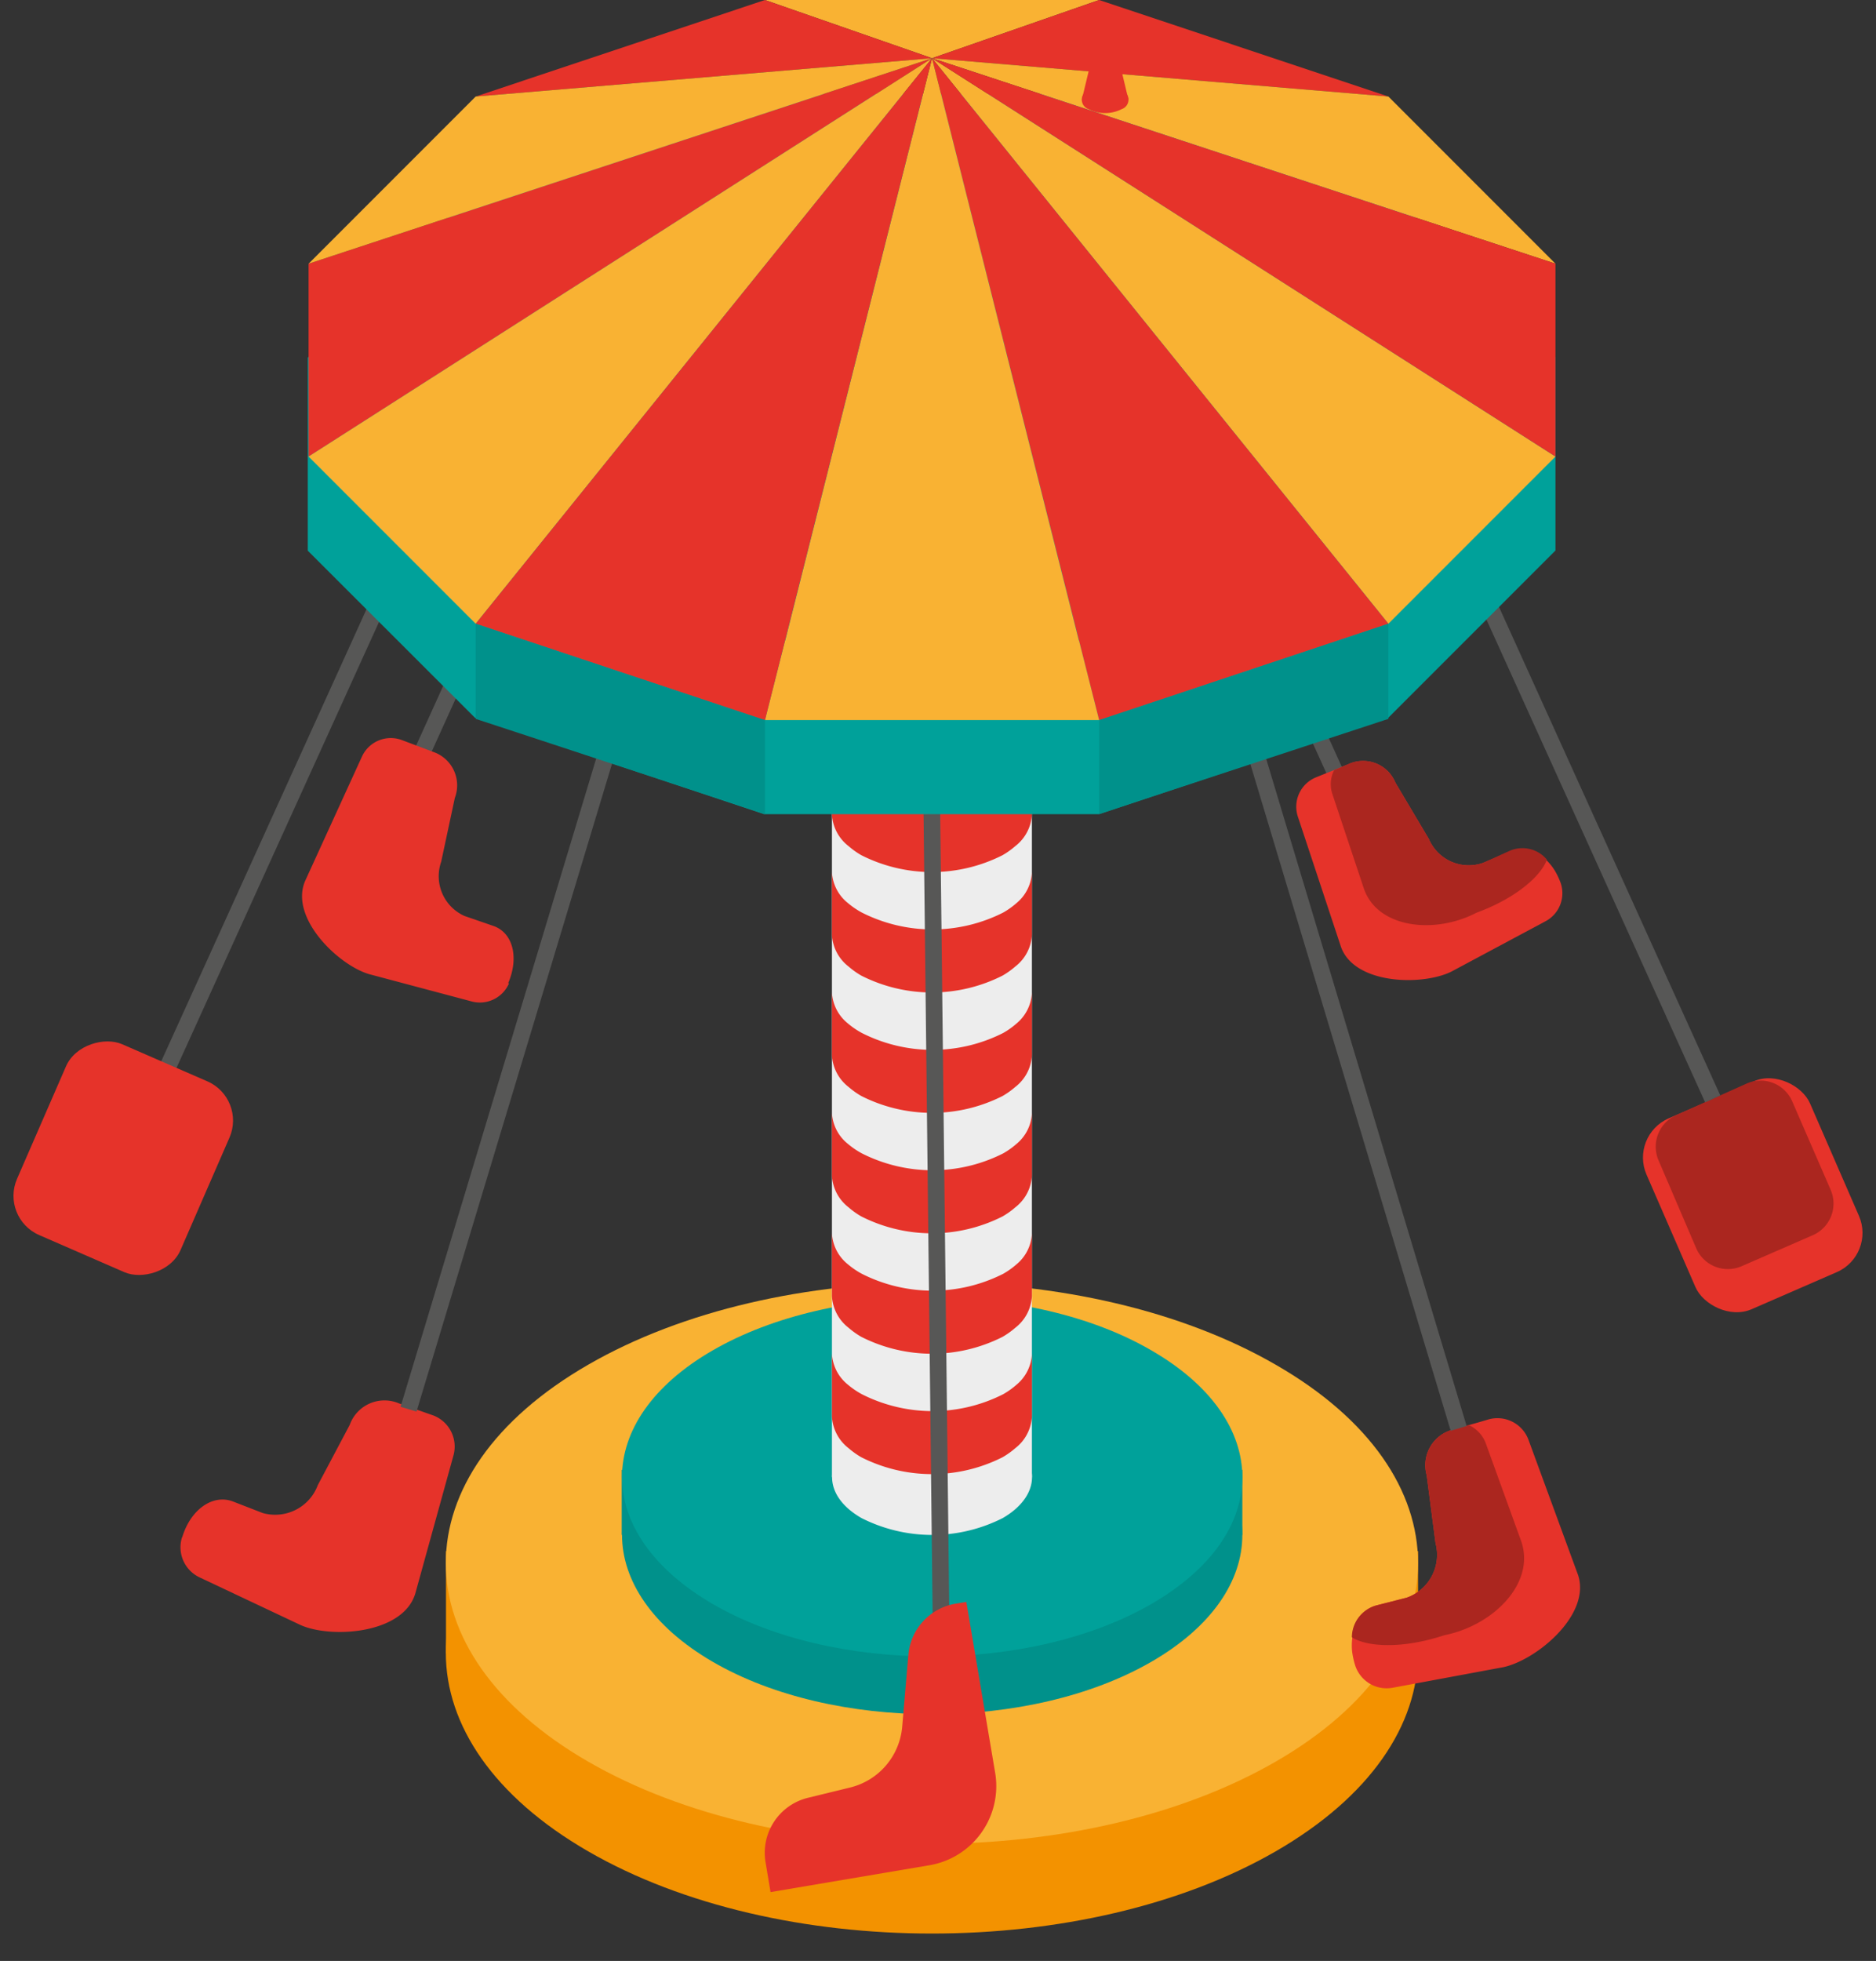 <svg xmlns="http://www.w3.org/2000/svg" viewBox="-0.674 0 93.523 97.71"><rect x="-0.674" y="0" width="93.523" height="97.71" fill="#333333" stroke="none"/><title>Depositphotos_93646728_12</title><g data-name="Layer 2"><g data-name="Layer 1"><path d="M62.92 72.47c-9.46-5.46-24.8-5.46-34.27 0s-9.46 14.32 0 19.78 24.8 5.46 34.27 0 9.46-14.31 0-19.78z" fill="#f39200"/><path fill="#f39200" d="M21.56 77.29h48.46v5.08H21.56z"/><path d="M62.92 68c-9.46-5.46-24.8-5.46-34.27 0s-9.46 14.32 0 19.78 24.8 5.46 34.27 0 9.46-14.35 0-19.78z" fill="#f9b233"/><path d="M56.73 70.17c-6-3.49-15.84-3.49-21.88 0s-6 9.14 0 12.63 15.84 3.49 21.88 0 6.04-9.15 0-12.63z" fill="#00918b"/><path fill="#00918b" d="M30.32 73.24h30.94v3.24H30.32z"/><path d="M56.73 67.29c-6-3.49-15.84-3.49-21.88 0s-6 9.14 0 12.63 15.84 3.49 21.88 0 6.04-9.14 0-12.63z" fill="#00a19a"/><path fill="#ededed" d="M40.8 15.4h9.97v58.2H40.8z"/><path d="M49.32 71.57a7.8 7.8 0 0 0-7.05 0c-1.95 1.13-1.95 2.95 0 4.07a7.79 7.79 0 0 0 7.05 0c1.94-1.13 1.94-2.95 0-4.07z" fill="#ededed"/><path d="M50 69a4 4 0 0 1-.66.47 7.79 7.79 0 0 1-7.05 0 4 4 0 0 1-.69-.47 2.12 2.12 0 0 1-.8-1.56v3.13a2.13 2.13 0 0 0 .83 1.59 4 4 0 0 0 .63.45 7.8 7.8 0 0 0 7.05 0 4.07 4.07 0 0 0 .63-.45 2.13 2.13 0 0 0 .83-1.59v-3.12A2.12 2.12 0 0 1 50 69z" fill="#e6332a"/><path d="M50 63a4 4 0 0 1-.66.47 7.8 7.8 0 0 1-7.05 0 4 4 0 0 1-.69-.47 2.11 2.11 0 0 1-.8-1.56v3.13a2.13 2.13 0 0 0 .83 1.59 4 4 0 0 0 .63.45 7.79 7.79 0 0 0 7.05 0 4.07 4.07 0 0 0 .63-.45 2.13 2.13 0 0 0 .83-1.59v-3.13A2.11 2.11 0 0 1 50 63z" fill="#e6332a"/><path d="M50 57a4 4 0 0 1-.66.47 7.8 7.8 0 0 1-7.05 0 4 4 0 0 1-.69-.47 2.11 2.11 0 0 1-.8-1.56v3.13a2.13 2.13 0 0 0 .83 1.59 3.92 3.92 0 0 0 .63.45 7.79 7.79 0 0 0 7.05 0 4 4 0 0 0 .63-.45 2.13 2.13 0 0 0 .83-1.59v-3.14A2.11 2.11 0 0 1 50 57z" fill="#e6332a"/><path d="M50 51a4 4 0 0 1-.66.47 7.79 7.79 0 0 1-7.05 0 4 4 0 0 1-.69-.47 2.12 2.12 0 0 1-.8-1.56v3.13a2.13 2.13 0 0 0 .83 1.59 4 4 0 0 0 .63.45 7.8 7.8 0 0 0 7.05 0 4.08 4.08 0 0 0 .63-.45 2.13 2.13 0 0 0 .83-1.59v-3.14A2.12 2.12 0 0 1 50 51z" fill="#e6332a"/><path d="M50 45a4 4 0 0 1-.66.47 7.8 7.8 0 0 1-7.05 0 4 4 0 0 1-.69-.47 2.11 2.11 0 0 1-.8-1.56v3.13a2.13 2.13 0 0 0 .83 1.59 4 4 0 0 0 .63.45 7.79 7.79 0 0 0 7.05 0 4.07 4.07 0 0 0 .63-.45 2.13 2.13 0 0 0 .83-1.59v-3.15A2.11 2.11 0 0 1 50 45z" fill="#e6332a"/><path d="M50 39a3.94 3.94 0 0 1-.66.47 7.79 7.79 0 0 1-7.05 0 3.92 3.92 0 0 1-.69-.47 2.11 2.11 0 0 1-.8-1.56v3.13a2.13 2.13 0 0 0 .83 1.59 3.93 3.93 0 0 0 .63.45 7.79 7.79 0 0 0 7.05 0 4 4 0 0 0 .63-.45 2.13 2.13 0 0 0 .83-1.59v-3.16A2.11 2.11 0 0 1 50 39z" fill="#e6332a"/><path d="M8.4 76.6a1.66 1.66 0 0 0 .88 2l4.94 2.33c1.46.73 5.19.54 5.81-1.53l1.9-6.87a1.66 1.66 0 0 0-1-2l-1.71-.6A1.84 1.84 0 0 0 16.76 71l-1.59 3a2.27 2.27 0 0 1-2.75 1.39l-1.47-.57c-1-.39-2.12.38-2.54 1.78z" fill="#e6332a"/><path d="M74.12 83.1l-5.38 1a1.65 1.65 0 0 1-1.85-1.1 4.06 4.06 0 0 1-.15-.65 2.82 2.82 0 0 1 0-.72A1.66 1.66 0 0 1 67.92 80l1.53-.39a2.26 2.26 0 0 0 1.44-2.72l-.44-3.38a1.83 1.83 0 0 1 1.33-2.28l.77-.22.46-.13.51-.15a1.65 1.65 0 0 1 2 1L78 78.49c.66 2.05-2.26 4.37-3.88 4.61z" fill="#e6332a"/><path d="M71.33 81.48c-2.12.7-3.88.58-4.61.1a1.66 1.66 0 0 1 1.2-1.58l1.53-.39a2.26 2.26 0 0 0 1.44-2.72l-.44-3.38a1.83 1.83 0 0 1 1.33-2.28l.77-.22a1.62 1.62 0 0 1 .85.92l1.77 4.89c.7 2.09-1.42 4.18-3.84 4.66z" fill="#ab261f"/><rect x="82.26" y="54.36" width="8.89" height="10.37" rx="2.13" ry="2.13" transform="rotate(-23.52 86.733 59.553)" fill="#e6332a"/><path d="M89.67 61.56l-3.49 1.52a1.72 1.72 0 0 1-2.28-.85L82 57.8a1.72 1.72 0 0 1 .93-2.25L86.38 54a1.72 1.72 0 0 1 2.28.85l1.93 4.44a1.72 1.72 0 0 1-.92 2.27z" fill="#ab261f"/><path fill="#575756" d="M72.872 29.643l.756-.342 11.459 25.284-.756.343z"/><path fill="#575756" d="M61.306 36.894l.795-.239 10.34 34.4-.795.239z"/><path fill="#575756" d="M6.975 53.738l11.481-25.274.756.343L7.73 54.08z"/><path fill="#575756" d="M19.337 38.769l11.468-25.28.756.342-11.468 25.28z"/><path fill="#575756" d="M54.447 14.25l.756-.343 11.46 25.285-.757.343z"/><path fill="#575756" d="M19.295 70.098l10.382-34.386.795.24L20.09 70.337z"/><path fill="#575756" d="M45.367 40.56l.83-.01.469 41.308-.83.01z"/><path d="M37.74 94.28l7.93-1.34a4 4 0 0 0 3.27-4.59l-1.44-8.53-.54.09a2.83 2.83 0 0 0-2.35 2.54l-.31 3.62a3.42 3.42 0 0 1-2.6 3l-2.09.51a2.82 2.82 0 0 0-2.12 3.21z" fill="#e6332a"/><path d="M68.54 9.49L54.12 4.68H37.46L23 9.49l-8.33 8.33v9.62L23 35.76l14.42 4.81h16.7l14.42-4.81 8.33-8.33v-9.62zM38.46 36.61l3.47-13.73-3.47 13.72zm14.65 0l-7.33-29 7.33 29z" fill="#00a19a"/><path fill="#f9b233" d="M45.79 2.9L54.12 0H37.46l8.33 2.9z"/><path fill="#e6332a" d="M45.79 2.9l22.75 1.91L54.12 0l-8.33 2.9z"/><path fill="#f9b233" d="M68.54 31.08l8.33-8.33L45.79 2.9l22.75 28.18z"/><path fill="#e6332a" d="M45.79 2.9l8.33 32.99 14.42-4.81L45.79 2.9z"/><path fill="#f9b233" d="M54.12 35.88H37.46l1-3.95.01-.01L45.79 2.9l7.32 29.02.01.01 1 3.95z"/><path fill="#e6332a" d="M37.46 0L23.04 4.81 45.79 2.9 37.46 0z"/><path fill="#f9b233" d="M68.54 4.81L45.79 2.9l31.08 10.24-8.33-8.33z"/><path fill="#e6332a" d="M45.79 2.9l31.08 19.85v-9.61L45.79 2.9z"/><path fill="#e6332a" d="M14.71 13.14v9.61L45.79 2.9 14.71 13.14z"/><path fill="#f9b233" d="M45.79 2.9L23.04 4.81l-8.33 8.33L45.79 2.9z"/><path fill="#f9b233" d="M45.79 2.9L14.71 22.75l8.33 8.33L45.79 2.9z"/><path fill="#e6332a" d="M23.04 31.08l14.42 4.81L45.79 2.9 23.04 31.08z"/><path fill="#00918b" d="M37.46 40.56l-14.42-4.74v-4.74l14.42 4.8v4.68z"/><path fill="#00918b" d="M54.12 40.56l14.42-4.74v-4.74l-14.42 4.8v4.68z"/><path d="M24.7 49a1.58 1.58 0 0 1-1.86.9l-5-1.33c-1.52-.36-4.12-2.79-3.3-4.68l2.83-6.19a1.58 1.58 0 0 1 2-.82l1.62.61A1.76 1.76 0 0 1 22 39.76l-.68 3.18a2.17 2.17 0 0 0 1.16 2.7l1.42.49c1 .33 1.31 1.58.76 2.86z" fill="#e6332a"/><path d="M71.8 48.35l4.6-2.46a1.58 1.58 0 0 0 .73-1.89 3.82 3.82 0 0 0-.27-.58 2.68 2.68 0 0 0-.42-.54 1.59 1.59 0 0 0-1.82-.45l-1.37.57a2.16 2.16 0 0 1-2.69-1.19L68.89 39a1.74 1.74 0 0 0-2.35-.92l-.7.29-.43.17-.47.19a1.58 1.58 0 0 0-.9 2l2.14 6.46c.7 1.93 4.26 1.94 5.62 1.16z" fill="#e6332a"/><path d="M72.93 45.48c2-.73 3.25-1.87 3.51-2.65a1.59 1.59 0 0 0-1.82-.45l-1.37.62a2.16 2.16 0 0 1-2.69-1.19L68.89 39a1.74 1.74 0 0 0-2.35-.92l-.7.29a1.53 1.53 0 0 0-.09 1.2l1.57 4.71c.68 1.97 3.52 2.29 5.61 1.2z" fill="#ab261f"/><rect x=".29" y="53.27" width="10.37" height="8.89" rx="2.13" ry="2.13" transform="rotate(-66.47 5.47 57.716)" fill="#e6332a"/><path d="M55.24 4.49a.5.5 0 0 1 0 .95 1.82 1.82 0 0 1-1.64 0 .5.5 0 0 1 0-.95 1.81 1.81 0 0 1 1.64 0z" fill="#e6332a"/><path fill="#e6332a" d="M54.42.11l-1.16 4.85h2.32L54.42.11z"/></g></g></svg>
